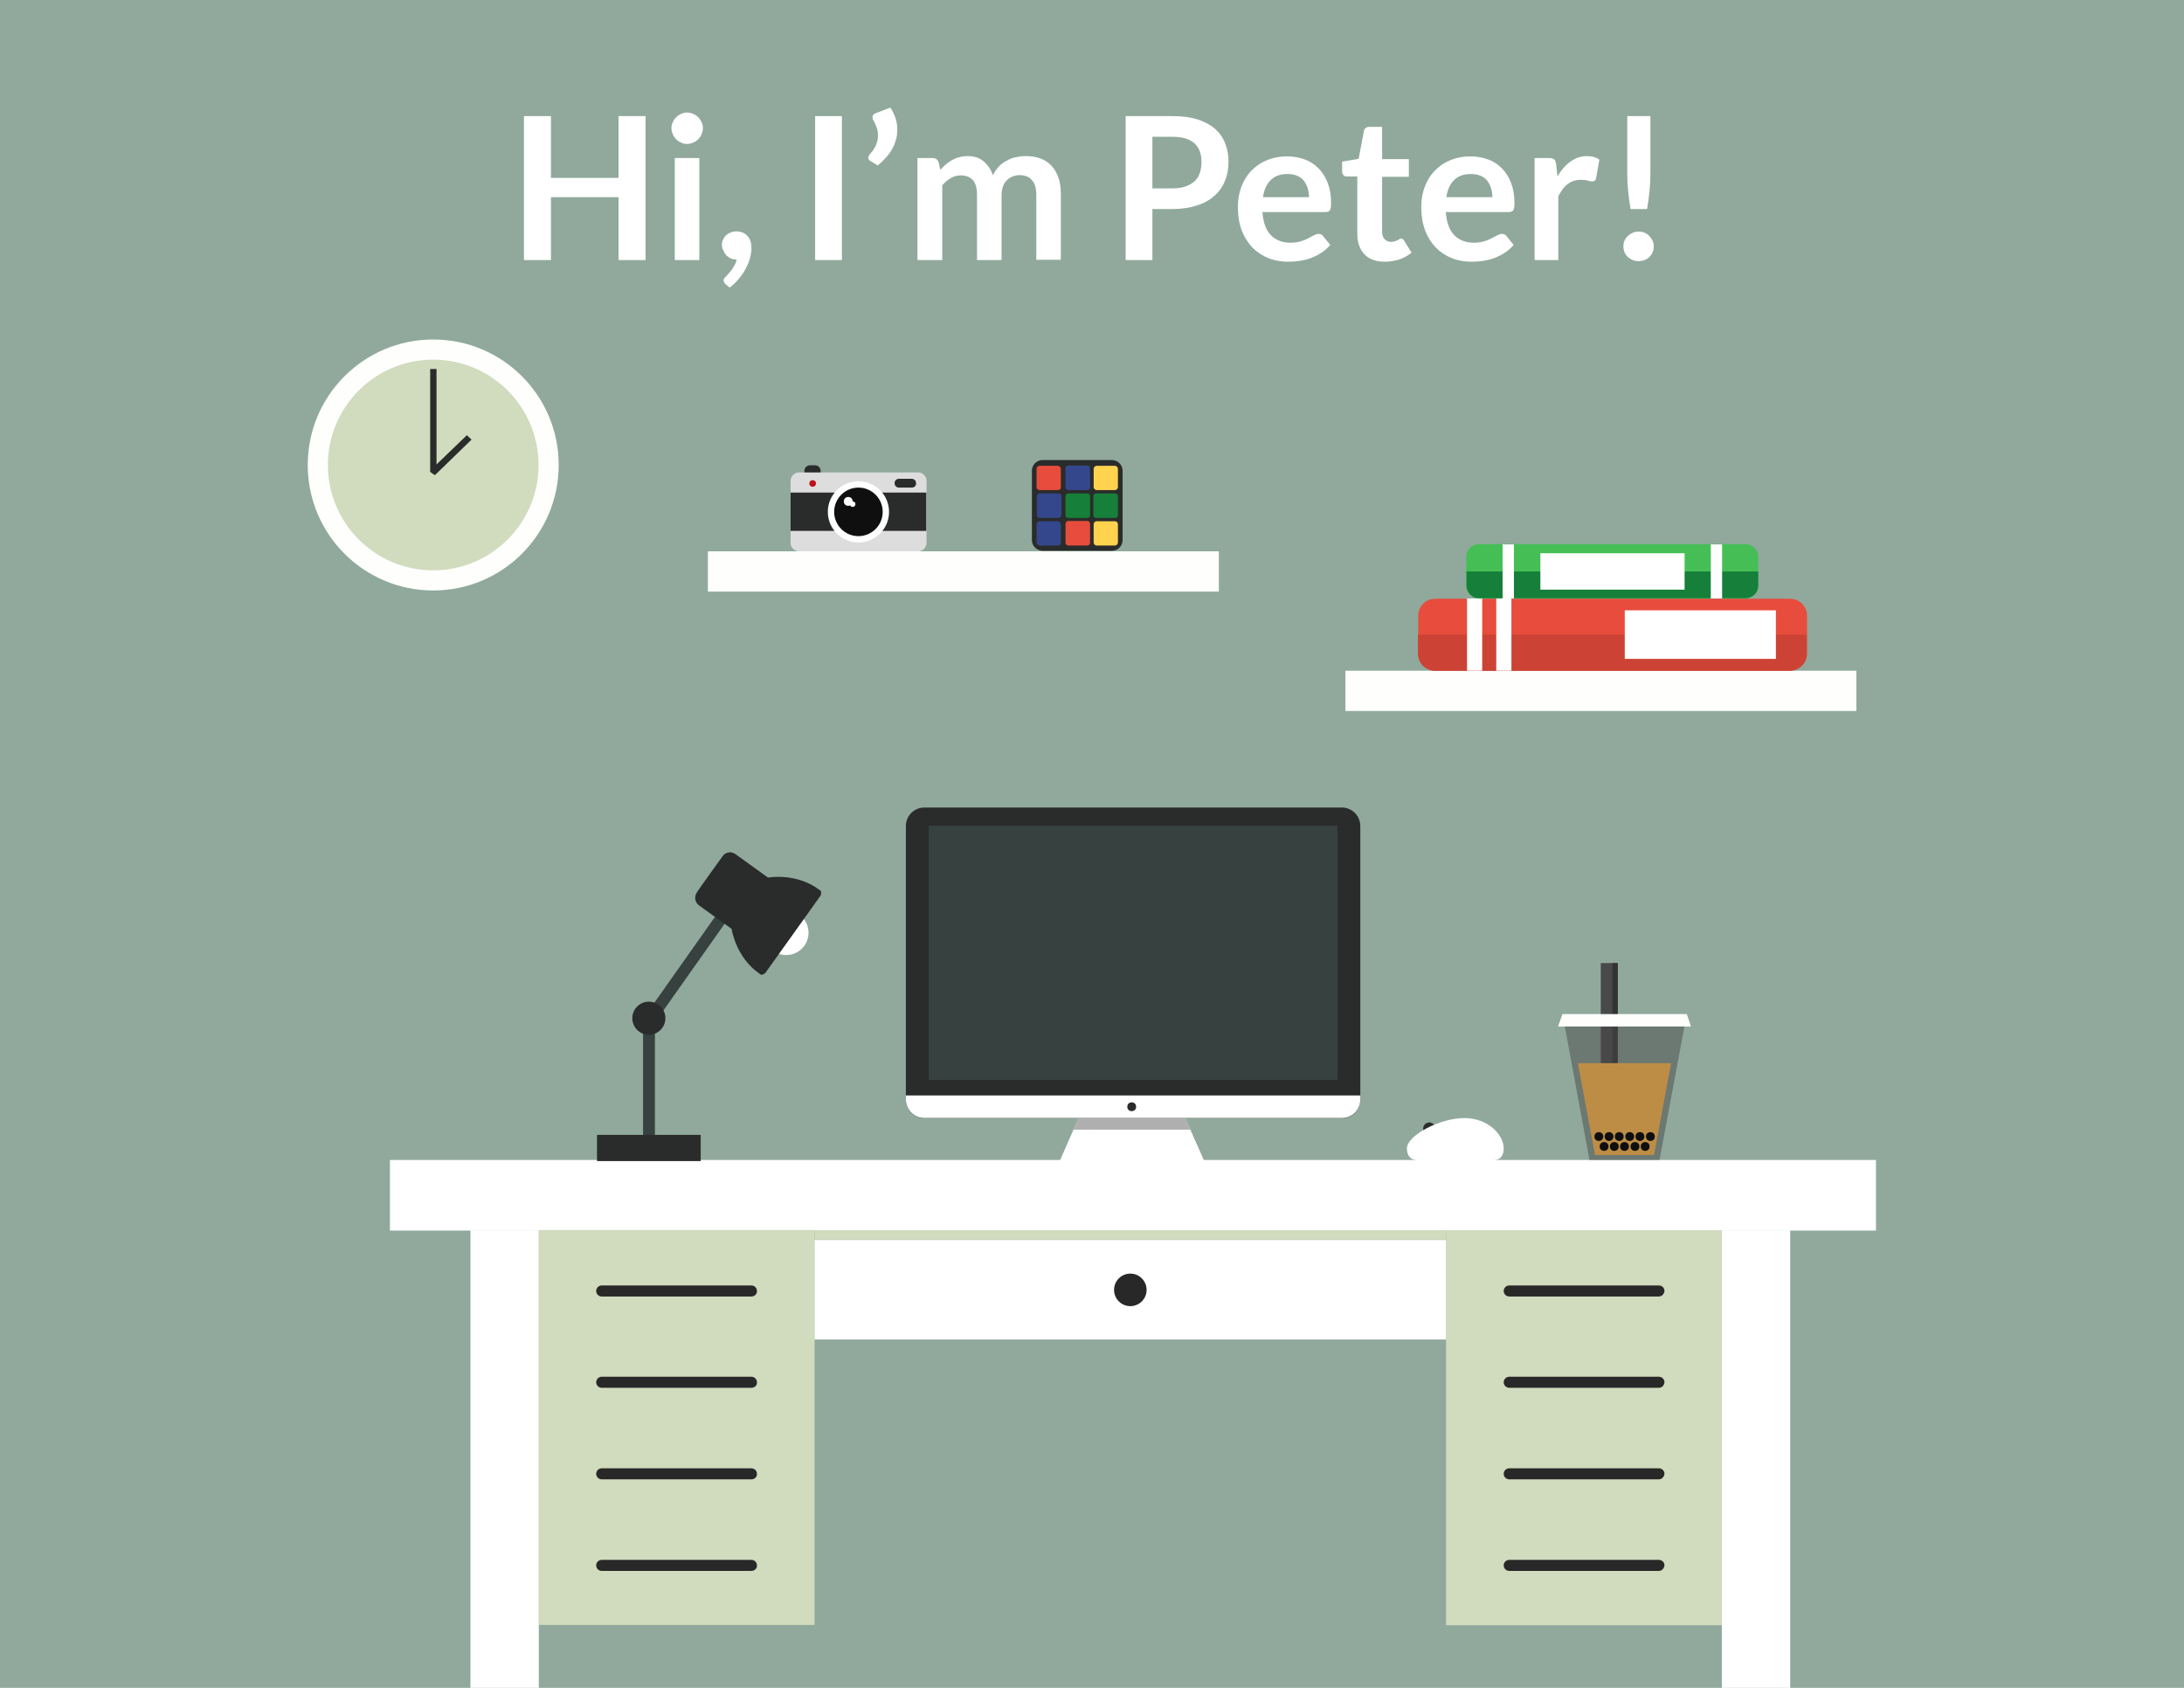<?xml version="1.0" encoding="utf-8"?>
<!-- Generator: Adobe Illustrator 19.1.0, SVG Export Plug-In . SVG Version: 6.00 Build 0)  -->
<svg version="1.1" id="Layer_1" xmlns="http://www.w3.org/2000/svg" xmlns:xlink="http://www.w3.org/1999/xlink" x="0px" y="0px"
	 viewBox="90 91 792 612" style="enable-background:new 90 91 792 612;" xml:space="preserve">
<style type="text/css">
	.st0{fill:#90A99C;}
	.st1{fill:#FFFFFF;}
	.st2{fill:#D1DBBE;}
	.st3{fill:#282828;}
	.st4{fill:#374140;}
	.st5{fill:#2A2C2B;}
	.st6{fill:#AEAFAE;}
	.st7{fill:#494949;}
	.st8{fill:#333333;}
	.st9{opacity:0.5;fill:#494949;enable-background:new    ;}
	.st10{fill:#BD8D46;}
	.st11{fill:#0F0F0F;}
	.st12{fill:#FEFFFD;}
	.st13{fill:#DDDDDD;}
	.st14{fill:#B9121B;}
	.st15{fill:#E74C3C;}
	.st16{fill:#CC4335;}
	.st17{fill:#45BF55;}
	.st18{fill:#167F39;}
	.st19{fill:#35478C;}
	.st20{fill:#FFD34E;}
</style>
<g id="background">
	<rect x="-1.7" y="-18.5" class="st0" width="975.5" height="753.8"/>
</g>
<g>
	<g id="desk">
		<rect x="231.4" y="511.6" class="st1" width="538.9" height="25.6"/>
		<rect x="260.6" y="537.1" class="st1" width="24.8" height="175.9"/>
		<rect x="285.4" y="537" class="st2" width="100" height="143.2"/>
		<rect x="714.4" y="537.1" class="st1" width="24.8" height="175.9"/>
		<rect x="614.4" y="537.1" class="st2" width="100" height="143.2"/>
		<rect x="385.4" y="540.6" class="st1" width="229" height="36.1"/>
		<circle class="st3" cx="499.9" cy="558.7" r="5.9"/>
		<rect x="385.4" y="537.1" class="st2" width="229" height="3.4"/>
		<g>
			<path class="st3" d="M362.5,561.1h-54.3c-1.1,0-2-0.9-2-2l0,0c0-1.1,0.9-2,2-2h54.3c1.1,0,2,0.9,2,2l0,0
				C364.6,560.1,363.7,561.1,362.5,561.1z"/>
			<path class="st3" d="M362.5,594.2h-54.3c-1.1,0-2-0.9-2-2l0,0c0-1.1,0.9-2,2-2h54.3c1.1,0,2,0.9,2,2l0,0
				C364.6,593.3,363.7,594.2,362.5,594.2z"/>
			<path class="st3" d="M362.5,627.4h-54.3c-1.1,0-2-0.9-2-2l0,0c0-1.1,0.9-2,2-2h54.3c1.1,0,2,0.9,2,2l0,0
				C364.6,626.4,363.7,627.4,362.5,627.4z"/>
			<path class="st3" d="M362.5,660.6h-54.3c-1.1,0-2-0.9-2-2l0,0c0-1.1,0.9-2,2-2h54.3c1.1,0,2,0.9,2,2l0,0
				C364.6,659.6,363.7,660.6,362.5,660.6z"/>
		</g>
		<g>
			<path class="st3" d="M691.6,561.1h-54.3c-1.1,0-2-0.9-2-2l0,0c0-1.1,0.9-2,2-2h54.3c1.1,0,2,0.9,2,2l0,0
				C693.5,560.1,692.7,561.1,691.6,561.1z"/>
			<path class="st3" d="M691.6,594.2h-54.3c-1.1,0-2-0.9-2-2l0,0c0-1.1,0.9-2,2-2h54.3c1.1,0,2,0.9,2,2l0,0
				C693.5,593.3,692.7,594.2,691.6,594.2z"/>
			<path class="st3" d="M691.6,627.4h-54.3c-1.1,0-2-0.9-2-2l0,0c0-1.1,0.9-2,2-2h54.3c1.1,0,2,0.9,2,2l0,0
				C693.5,626.4,692.7,627.4,691.6,627.4z"/>
			<path class="st3" d="M691.6,660.6h-54.3c-1.1,0-2-0.9-2-2l0,0c0-1.1,0.9-2,2-2h54.3c1.1,0,2,0.9,2,2l0,0
				C693.5,659.6,692.7,660.6,691.6,660.6z"/>
		</g>
	</g>
	<g id="lamp">
		
			<rect x="337.4" y="414" transform="matrix(0.817 0.577 -0.577 0.817 316.544 -115.195)" class="st4" width="4.3" height="53.1"/>
		<rect x="323.2" y="458.1" class="st4" width="4.3" height="53.1"/>
		<circle class="st5" cx="325.3" cy="460.2" r="6"/>
		<circle class="st1" cx="375.1" cy="429.2" r="8.1"/>
		<rect x="306.5" y="502.5" class="st5" width="37.6" height="9.5"/>
		<path class="st5" d="M387.2,413.7c-8.4-6.4-18.7-4.5-18.7-4.5l-11.8-8.5c-1.5-1.1-3.6-0.8-4.7,0.8c0,0-9.4,13-9.4,13.3
			c-0.9,1.5-0.6,3.4,0.9,4.5l11.8,8.5c0,0,1.5,10.4,10.2,16.3c0.4,0.6,1.5,0.3,2.1-0.4c0,0,19.9-27.8,20-28l0,0
			C387.9,415,387.9,413.9,387.2,413.7z"/>
	</g>
	<g>
		<polygon class="st1" points="526.8,512.2 474.2,512.2 484.8,488 516.1,488 		"/>
		<polygon class="st6" points="479.2,500.6 521.7,500.6 517.6,491.2 483.3,491.2 		"/>
		<path class="st5" d="M576.6,496.5H425.2c-3.7,0-6.7-3-6.7-6.7v-99.3c0-3.7,3-6.7,6.7-6.7h151.4c3.7,0,6.7,3,6.7,6.7v99.2
			C583.3,493.5,580.3,496.5,576.6,496.5z"/>
		<rect x="426.8" y="390.4" class="st4" width="148.2" height="92.2"/>
		<path class="st1" d="M418.5,488.2v1.5c0,3.7,3,6.7,6.7,6.7h151.4c3.7,0,6.7-3,6.7-6.7v-1.5H418.5z"/>
		<circle class="st5" cx="500.4" cy="492.3" r="1.6"/>
	</g>
	<circle class="st5" cx="608.3" cy="500.2" r="2.2"/>
	<path class="st1" d="M621,496.4c-8.8,0-20.8,6.3-20.8,11c0,4.8,4.3,4.3,4.3,4.3H618h13c0,0,4.3,0.6,4.3-4.3
		C635.3,502.6,629.8,496.4,621,496.4z"/>
	<g>
		<rect x="670.5" y="440.2" class="st7" width="5.9" height="64.9"/>
		<rect x="674.7" y="440.2" class="st8" width="2" height="64.9"/>
		<polygon class="st9" points="657.1,461.2 666.4,511.6 691.8,511.6 701.2,461.2 		"/>
		<polygon class="st10" points="662.2,476.5 668.4,509.8 689.8,509.8 696,476.5 		"/>
		<g>
			<g>
				<g>
					<circle class="st11" cx="669.8" cy="503.1" r="1.6"/>
					<circle class="st11" cx="673.5" cy="503.1" r="1.6"/>
					<circle class="st11" cx="677.2" cy="503.1" r="1.6"/>
					<circle class="st11" cx="681" cy="503.1" r="1.6"/>
					<circle class="st11" cx="684.7" cy="503.1" r="1.6"/>
					<circle class="st11" cx="688.5" cy="503.1" r="1.6"/>
				</g>
			</g>
			<circle class="st11" cx="671.7" cy="506.7" r="1.6"/>
			<circle class="st11" cx="675.4" cy="506.7" r="1.6"/>
			<circle class="st11" cx="679.1" cy="506.7" r="1.6"/>
			<circle class="st11" cx="682.9" cy="506.7" r="1.6"/>
			<circle class="st11" cx="686.6" cy="506.7" r="1.6"/>
		</g>
		<polygon class="st12" points="701.7,458.7 685.1,458.7 673.1,458.7 656.6,458.7 655,463.2 662.7,463.2 695.7,463.2 703.2,463.2 		
			"/>
	</g>
	<rect x="346.7" y="290.9" class="st12" width="185.3" height="14.6"/>
	<rect x="577.9" y="334.2" class="st12" width="185.3" height="14.6"/>
	<g>
		<path class="st5" d="M385.5,263.9h-1.7c-1.2,0-2.1-0.9-2.1-2.1l0,0c0-1.2,0.9-2.1,2.1-2.1h1.7c1.2,0,2.1,0.9,2.1,2.1l0,0
			C387.8,263,386.7,263.9,385.5,263.9z"/>
		<path class="st13" d="M423,290.9h-43.3c-1.6,0-3-1.4-3-3v-22.6c0-1.6,1.4-3,3-3H423c1.6,0,3,1.4,3,3v22.6
			C425.9,289.5,424.7,290.9,423,290.9z"/>
		<rect x="376.7" y="269.6" class="st5" width="49.2" height="13.9"/>
		<circle class="st1" cx="401.3" cy="276.6" r="11.1"/>
		<circle class="st11" cx="401.3" cy="276.6" r="8.8"/>
		<circle class="st1" cx="397.6" cy="272.8" r="1.6"/>
		<circle class="st14" cx="384.7" cy="266.3" r="1.2"/>
		<circle class="st1" cx="399.2" cy="273.8" r="1"/>
		<path class="st5" d="M420.6,267.8H416c-0.9,0-1.6-0.7-1.6-1.6l0,0c0-0.9,0.7-1.6,1.6-1.6h4.6c0.9,0,1.6,0.7,1.6,1.6l0,0
			C422.3,267.1,421.6,267.8,420.6,267.8z"/>
	</g>
	<g>
		<path class="st15" d="M739,334.2H610.5c-3.4,0-6.2-2.7-6.2-6.2v-13.7c0-3.4,2.7-6.2,6.2-6.2h128.6c3.4,0,6.2,2.7,6.2,6.2V328
			C745.3,331.5,742.4,334.2,739,334.2z"/>
		<path class="st16" d="M604.2,321.1v6.9c0,3.4,2.7,6.2,6.2,6.2H739c3.4,0,6.2-2.7,6.2-6.2v-6.9H604.2z"/>
		<rect x="679.2" y="312.3" class="st1" width="54.8" height="17.6"/>
		<rect x="632.6" y="308" class="st1" width="5.5" height="26.2"/>
		<rect x="622" y="308" class="st1" width="5.5" height="26.2"/>
	</g>
	<g>
		<path class="st17" d="M723.1,308h-96.8c-2.6,0-4.6-2.1-4.6-4.6v-10.5c0-2.6,2.1-4.6,4.6-4.6h96.7c2.6,0,4.6,2.1,4.6,4.6v10.5
			C727.8,306,725.6,308,723.1,308z"/>
		<path class="st18" d="M621.8,298.2v5.1c0,2.6,2.1,4.6,4.6,4.6h96.6c2.6,0,4.6-2.1,4.6-4.6v-5.1H621.8z"/>
		<rect x="648.6" y="291.6" class="st1" width="52.3" height="13.2"/>
		<g>
			<rect x="710.4" y="288.4" class="st1" width="4.1" height="19.6"/>
			<rect x="634.9" y="288.4" class="st1" width="4.1" height="19.6"/>
		</g>
	</g>
	<g>
		<circle class="st12" cx="247.1" cy="259.6" r="45.5"/>
		<circle class="st2" cx="247.1" cy="259.6" r="38.2"/>
		<polygon class="st5" points="261,250.4 259.3,248.8 248.3,259.4 248.3,224.8 246,224.8 246,262.1 247.7,263.3 		"/>
	</g>
	<g>
		<path class="st5" d="M493.2,290.7h-25.1c-2.1,0-3.9-1.7-3.9-3.9v-25.1c0-2.1,1.7-3.9,3.9-3.9h25.1c2.1,0,3.9,1.7,3.9,3.9v25.1
			C497.1,289,495.4,290.7,493.2,290.7z"/>
		<g>
			<path class="st15" d="M473.6,268.7H467c-0.6,0-1.1-0.5-1.1-1.1v-6.6c0-0.6,0.5-1.1,1.1-1.1h6.6c0.6,0,1.1,0.5,1.1,1.1v6.6
				C474.8,268.2,474.3,268.7,473.6,268.7z"/>
			<path class="st19" d="M484.3,268.7h-6.9c-0.5,0-1-0.4-1-1v-6.9c0-0.5,0.4-1,1-1h6.9c0.5,0,1,0.4,1,1v6.9
				C485.3,268.2,484.9,268.7,484.3,268.7z"/>
			<path class="st20" d="M494.3,268.7h-6.6c-0.6,0-1.1-0.5-1.1-1.1v-6.6c0-0.6,0.5-1.1,1.1-1.1h6.6c0.6,0,1.1,0.5,1.1,1.1v6.6
				C495.4,268.2,494.9,268.7,494.3,268.7z"/>
			<path class="st19" d="M473.8,278.8H467c-0.5,0-1-0.4-1-1v-6.9c0-0.5,0.4-1,1-1h6.9c0.5,0,1,0.4,1,1v6.9
				C474.8,278.4,474.3,278.8,473.8,278.8z"/>
			<path class="st18" d="M484.3,278.8h-6.9c-0.5,0-1-0.4-1-1v-6.9c0-0.5,0.4-1,1-1h6.9c0.5,0,1,0.4,1,1v6.9
				C485.3,278.4,484.9,278.8,484.3,278.8z"/>
			<path class="st18" d="M494.4,278.8h-6.9c-0.5,0-1-0.4-1-1v-6.9c0-0.5,0.4-1,1-1h6.9c0.5,0,1,0.4,1,1v6.9
				C495.4,278.4,495,278.8,494.4,278.8z"/>
			<path class="st19" d="M473.6,288.8H467c-0.6,0-1.1-0.5-1.1-1.1v-6.6c0-0.6,0.5-1.1,1.1-1.1h6.6c0.6,0,1.1,0.5,1.1,1.1v6.6
				C474.8,288.3,474.3,288.8,473.6,288.8z"/>
			<path class="st15" d="M484.3,288.8h-6.9c-0.5,0-1-0.4-1-1v-6.9c0-0.5,0.4-1,1-1h6.9c0.5,0,1,0.4,1,1v6.9
				C485.3,288.4,484.9,288.8,484.3,288.8z"/>
			<path class="st20" d="M494.3,288.8h-6.6c-0.6,0-1.1-0.5-1.1-1.1v-6.6c0-0.6,0.5-1.1,1.1-1.1h6.6c0.6,0,1.1,0.5,1.1,1.1v6.6
				C495.4,288.3,494.9,288.8,494.3,288.8z"/>
		</g>
	</g>
</g>
<g>
	<path class="st1" d="M324.1,185.3h-9.8v-22.8h-24.5v22.8H280v-52.2h9.8v22.4h24.5v-22.4h9.8V185.3z"/>
	<path class="st1" d="M344.9,137.5c0,0.8-0.2,1.5-0.5,2.2c-0.3,0.7-0.7,1.3-1.2,1.8c-0.5,0.5-1.1,0.9-1.8,1.2
		c-0.7,0.3-1.4,0.5-2.2,0.5c-0.8,0-1.5-0.1-2.2-0.5c-0.7-0.3-1.3-0.7-1.8-1.2c-0.5-0.5-0.9-1.1-1.2-1.8c-0.3-0.7-0.5-1.4-0.5-2.2
		c0-0.8,0.1-1.5,0.5-2.2c0.3-0.7,0.7-1.3,1.2-1.8c0.5-0.5,1.1-0.9,1.8-1.2s1.4-0.5,2.2-0.5c0.8,0,1.5,0.2,2.2,0.5
		c0.7,0.3,1.3,0.7,1.8,1.2c0.5,0.5,0.9,1.1,1.2,1.8C344.8,135.9,344.9,136.7,344.9,137.5z M343.6,148.3v37h-8.9v-37H343.6z"/>
	<path class="st1" d="M351.8,179.8c0-0.7,0.1-1.3,0.4-1.9c0.3-0.6,0.6-1.1,1.1-1.6c0.5-0.4,1-0.8,1.7-1c0.6-0.3,1.4-0.4,2.1-0.4
		c0.9,0,1.7,0.2,2.4,0.5c0.7,0.3,1.2,0.8,1.7,1.3c0.5,0.6,0.8,1.2,1,1.9c0.2,0.7,0.3,1.5,0.3,2.3c0,1.2-0.2,2.4-0.5,3.6
		c-0.3,1.3-0.9,2.5-1.5,3.8c-0.7,1.3-1.5,2.5-2.5,3.7c-1,1.2-2.1,2.3-3.4,3.3l-1.6-1.4c-0.4-0.4-0.6-0.8-0.6-1.3
		c0-0.2,0.1-0.4,0.2-0.6c0.1-0.2,0.3-0.5,0.5-0.6c0.3-0.3,0.6-0.6,1-1.1c0.4-0.4,0.8-0.9,1.2-1.4c0.4-0.5,0.7-1.1,1.1-1.8
		s0.6-1.3,0.7-2c-0.7,0-1.4-0.1-2.1-0.4c-0.6-0.3-1.2-0.7-1.6-1.1c-0.4-0.5-0.8-1-1-1.7C351.9,181.3,351.8,180.6,351.8,179.8z"/>
	<path class="st1" d="M395.3,185.3h-9.7v-52.2h9.7V185.3z"/>
	<path class="st1" d="M412.9,130c0.8,1.3,1.5,2.7,1.9,4s0.6,2.7,0.6,4c0,2.4-0.6,4.7-1.8,6.9c-1.2,2.2-3,4.2-5.3,6.1l-2.8-1.7
		c-0.2-0.1-0.4-0.3-0.5-0.5c-0.1-0.2-0.1-0.4-0.1-0.6c0-0.5,0.2-0.8,0.5-1.2c0.3-0.4,0.6-0.8,1-1.2c0.3-0.5,0.7-1,1-1.6
		c0.3-0.6,0.5-1.2,0.7-1.9c0.2-0.7,0.3-1.4,0.3-2.2c0-0.8-0.1-1.7-0.4-2.6c-0.3-0.9-0.7-1.9-1.3-2.9c-0.2-0.3-0.3-0.6-0.3-1
		c0-0.8,0.4-1.3,1.3-1.6L412.9,130z"/>
	<path class="st1" d="M422.7,185.3v-37h5.4c1.2,0,1.9,0.5,2.3,1.6l0.6,2.7c0.6-0.7,1.3-1.4,2-2c0.7-0.6,1.5-1.1,2.3-1.6
		c0.8-0.4,1.7-0.8,2.6-1c0.9-0.3,1.9-0.4,3-0.4c2.3,0,4.3,0.6,5.8,1.9c1.5,1.3,2.6,2.9,3.4,5c0.6-1.2,1.3-2.3,2.2-3.2
		c0.9-0.9,1.8-1.6,2.9-2.1c1-0.6,2.1-1,3.3-1.2c1.2-0.3,2.3-0.4,3.5-0.4c2,0,3.9,0.3,5.4,0.9c1.6,0.6,2.9,1.5,4,2.7
		c1.1,1.2,1.9,2.7,2.5,4.4c0.6,1.7,0.8,3.7,0.8,6v23.6h-8.9v-23.6c0-2.4-0.5-4.1-1.6-5.3c-1-1.2-2.5-1.8-4.5-1.8
		c-0.9,0-1.8,0.2-2.5,0.5c-0.8,0.3-1.5,0.8-2.1,1.4s-1.1,1.3-1.4,2.2c-0.3,0.9-0.5,1.9-0.5,3.1v23.6h-8.9v-23.6
		c0-2.5-0.5-4.3-1.5-5.4c-1-1.1-2.5-1.7-4.4-1.7c-1.3,0-2.5,0.3-3.6,1c-1.1,0.6-2.2,1.5-3.1,2.6v27.1H422.7z"/>
	<path class="st1" d="M507.9,166.9v18.4h-9.7v-52.2h17c3.5,0,6.5,0.4,9.1,1.2c2.5,0.8,4.7,2,6.3,3.4c1.7,1.5,2.9,3.2,3.7,5.3
		c0.8,2,1.2,4.3,1.2,6.7c0,2.5-0.4,4.8-1.3,6.9c-0.8,2.1-2.1,3.9-3.8,5.4c-1.7,1.5-3.8,2.7-6.3,3.5c-2.5,0.8-5.5,1.3-8.9,1.3H507.9z
		 M507.9,159.3h7.3c1.8,0,3.3-0.2,4.7-0.7c1.3-0.4,2.4-1.1,3.3-1.9c0.9-0.8,1.5-1.8,1.9-3c0.4-1.2,0.6-2.5,0.6-4
		c0-1.4-0.2-2.7-0.6-3.8c-0.4-1.1-1.1-2.1-1.9-2.9c-0.9-0.8-2-1.4-3.3-1.8c-1.3-0.4-2.9-0.6-4.7-0.6h-7.3V159.3z"/>
	<path class="st1" d="M556.7,147.7c2.3,0,4.5,0.4,6.4,1.1c2,0.7,3.6,1.8,5.1,3.3c1.4,1.4,2.5,3.2,3.3,5.3c0.8,2.1,1.2,4.5,1.2,7.1
		c0,0.7,0,1.2-0.1,1.7c-0.1,0.4-0.2,0.8-0.3,1c-0.2,0.3-0.4,0.4-0.6,0.5c-0.3,0.1-0.6,0.2-1,0.2h-22.9c0.3,3.8,1.3,6.6,3.1,8.4
		c1.8,1.8,4.1,2.7,7.1,2.7c1.4,0,2.7-0.2,3.7-0.5c1-0.3,2-0.7,2.7-1.1c0.8-0.4,1.5-0.8,2.1-1.1c0.6-0.3,1.2-0.5,1.7-0.5
		c0.4,0,0.7,0.1,0.9,0.2c0.3,0.1,0.5,0.3,0.7,0.6l2.6,3.2c-1,1.2-2.1,2.1-3.3,2.9c-1.2,0.8-2.5,1.4-3.8,1.9c-1.3,0.5-2.7,0.8-4.1,1
		c-1.4,0.2-2.7,0.3-4,0.3c-2.6,0-5-0.4-7.2-1.3c-2.2-0.9-4.1-2.1-5.8-3.8c-1.6-1.7-2.9-3.7-3.9-6.2c-0.9-2.5-1.4-5.3-1.4-8.6
		c0-2.5,0.4-4.9,1.2-7.1c0.8-2.2,2-4.2,3.5-5.8c1.5-1.6,3.4-3,5.6-3.9C551.5,148.2,554,147.7,556.7,147.7z M556.9,154.1
		c-2.6,0-4.6,0.7-6.1,2.2c-1.5,1.5-2.4,3.5-2.8,6.2h16.7c0-1.2-0.2-2.2-0.5-3.3c-0.3-1-0.8-1.9-1.4-2.7c-0.6-0.8-1.5-1.4-2.5-1.8
		C559.4,154.3,558.2,154.1,556.9,154.1z"/>
	<path class="st1" d="M592.2,185.9c-3.2,0-5.7-0.9-7.4-2.7c-1.7-1.8-2.6-4.3-2.6-7.5v-20.7h-3.8c-0.5,0-0.9-0.2-1.2-0.5
		c-0.3-0.3-0.5-0.8-0.5-1.4v-3.5l6-1l1.9-10.1c0.1-0.5,0.3-0.9,0.7-1.1c0.3-0.3,0.8-0.4,1.3-0.4h4.6v11.7h9.7v6.4h-9.7V175
		c0,1.2,0.3,2.1,0.9,2.7s1.3,1,2.3,1c0.6,0,1-0.1,1.4-0.2c0.4-0.1,0.7-0.3,1-0.4c0.3-0.1,0.5-0.3,0.7-0.4c0.2-0.1,0.4-0.2,0.6-0.2
		c0.3,0,0.5,0.1,0.6,0.2c0.2,0.1,0.3,0.3,0.5,0.6l2.7,4.3c-1.3,1.1-2.8,1.9-4.5,2.5C595.7,185.6,594,185.9,592.2,185.9z"/>
	<path class="st1" d="M623.2,147.7c2.3,0,4.5,0.4,6.4,1.1c2,0.7,3.6,1.8,5.1,3.3c1.4,1.4,2.5,3.2,3.3,5.3c0.8,2.1,1.2,4.5,1.2,7.1
		c0,0.7,0,1.2-0.1,1.7c-0.1,0.4-0.2,0.8-0.3,1c-0.2,0.3-0.4,0.4-0.6,0.5c-0.3,0.1-0.6,0.2-1,0.2h-22.9c0.3,3.8,1.3,6.6,3.1,8.4
		c1.8,1.8,4.1,2.7,7.1,2.7c1.4,0,2.7-0.2,3.7-0.5c1-0.3,2-0.7,2.7-1.1c0.8-0.4,1.5-0.8,2.1-1.1c0.6-0.3,1.2-0.5,1.7-0.5
		c0.4,0,0.7,0.1,0.9,0.2c0.3,0.1,0.5,0.3,0.7,0.6l2.6,3.2c-1,1.2-2.1,2.1-3.3,2.9c-1.2,0.8-2.5,1.4-3.8,1.9c-1.3,0.5-2.7,0.8-4.1,1
		c-1.4,0.2-2.7,0.3-4,0.3c-2.6,0-5-0.4-7.2-1.3c-2.2-0.9-4.1-2.1-5.8-3.8c-1.6-1.7-2.9-3.7-3.9-6.2c-0.9-2.5-1.4-5.3-1.4-8.6
		c0-2.5,0.4-4.9,1.2-7.1c0.8-2.2,2-4.2,3.5-5.8c1.5-1.6,3.4-3,5.6-3.9C618,148.2,620.5,147.7,623.2,147.7z M623.4,154.1
		c-2.6,0-4.6,0.7-6.1,2.2c-1.5,1.5-2.4,3.5-2.8,6.2h16.7c0-1.2-0.2-2.2-0.5-3.3c-0.3-1-0.8-1.9-1.4-2.7c-0.6-0.8-1.5-1.4-2.5-1.8
		C625.9,154.3,624.7,154.1,623.4,154.1z"/>
	<path class="st1" d="M646.5,185.3v-37h5.2c0.9,0,1.6,0.2,1.9,0.5c0.4,0.3,0.6,0.9,0.7,1.7l0.5,4.5c1.3-2.3,2.9-4.1,4.7-5.4
		c1.8-1.3,3.8-2,6-2c1.8,0,3.3,0.4,4.5,1.3l-1.2,6.7c-0.1,0.4-0.2,0.7-0.5,0.9c-0.2,0.2-0.6,0.3-1,0.3c-0.4,0-0.9-0.1-1.5-0.3
		c-0.6-0.2-1.5-0.3-2.5-0.3c-1.9,0-3.4,0.5-4.8,1.5c-1.3,1-2.4,2.5-3.4,4.5v23.1H646.5z"/>
	<path class="st1" d="M678.7,180.4c0-0.7,0.1-1.5,0.4-2.1c0.3-0.7,0.7-1.3,1.2-1.7c0.5-0.5,1.1-0.9,1.8-1.2c0.7-0.3,1.4-0.4,2.2-0.4
		c0.7,0,1.5,0.1,2.1,0.4c0.7,0.3,1.3,0.7,1.7,1.2c0.5,0.5,0.9,1.1,1.2,1.7c0.3,0.7,0.4,1.4,0.4,2.1c0,0.8-0.1,1.5-0.4,2.1
		c-0.3,0.7-0.7,1.2-1.2,1.7c-0.5,0.5-1.1,0.9-1.7,1.1s-1.4,0.4-2.1,0.4c-0.8,0-1.5-0.1-2.2-0.4c-0.7-0.3-1.3-0.7-1.8-1.1
		c-0.5-0.5-0.9-1.1-1.2-1.7C678.9,181.9,678.7,181.1,678.7,180.4z M688.5,133.1v20.6c0,2.2-0.1,4.3-0.3,6.4
		c-0.2,2.1-0.5,4.3-0.9,6.7h-6c-0.4-2.4-0.7-4.6-0.9-6.7c-0.2-2.1-0.3-4.3-0.3-6.4v-20.6H688.5z"/>
</g>
</svg>
